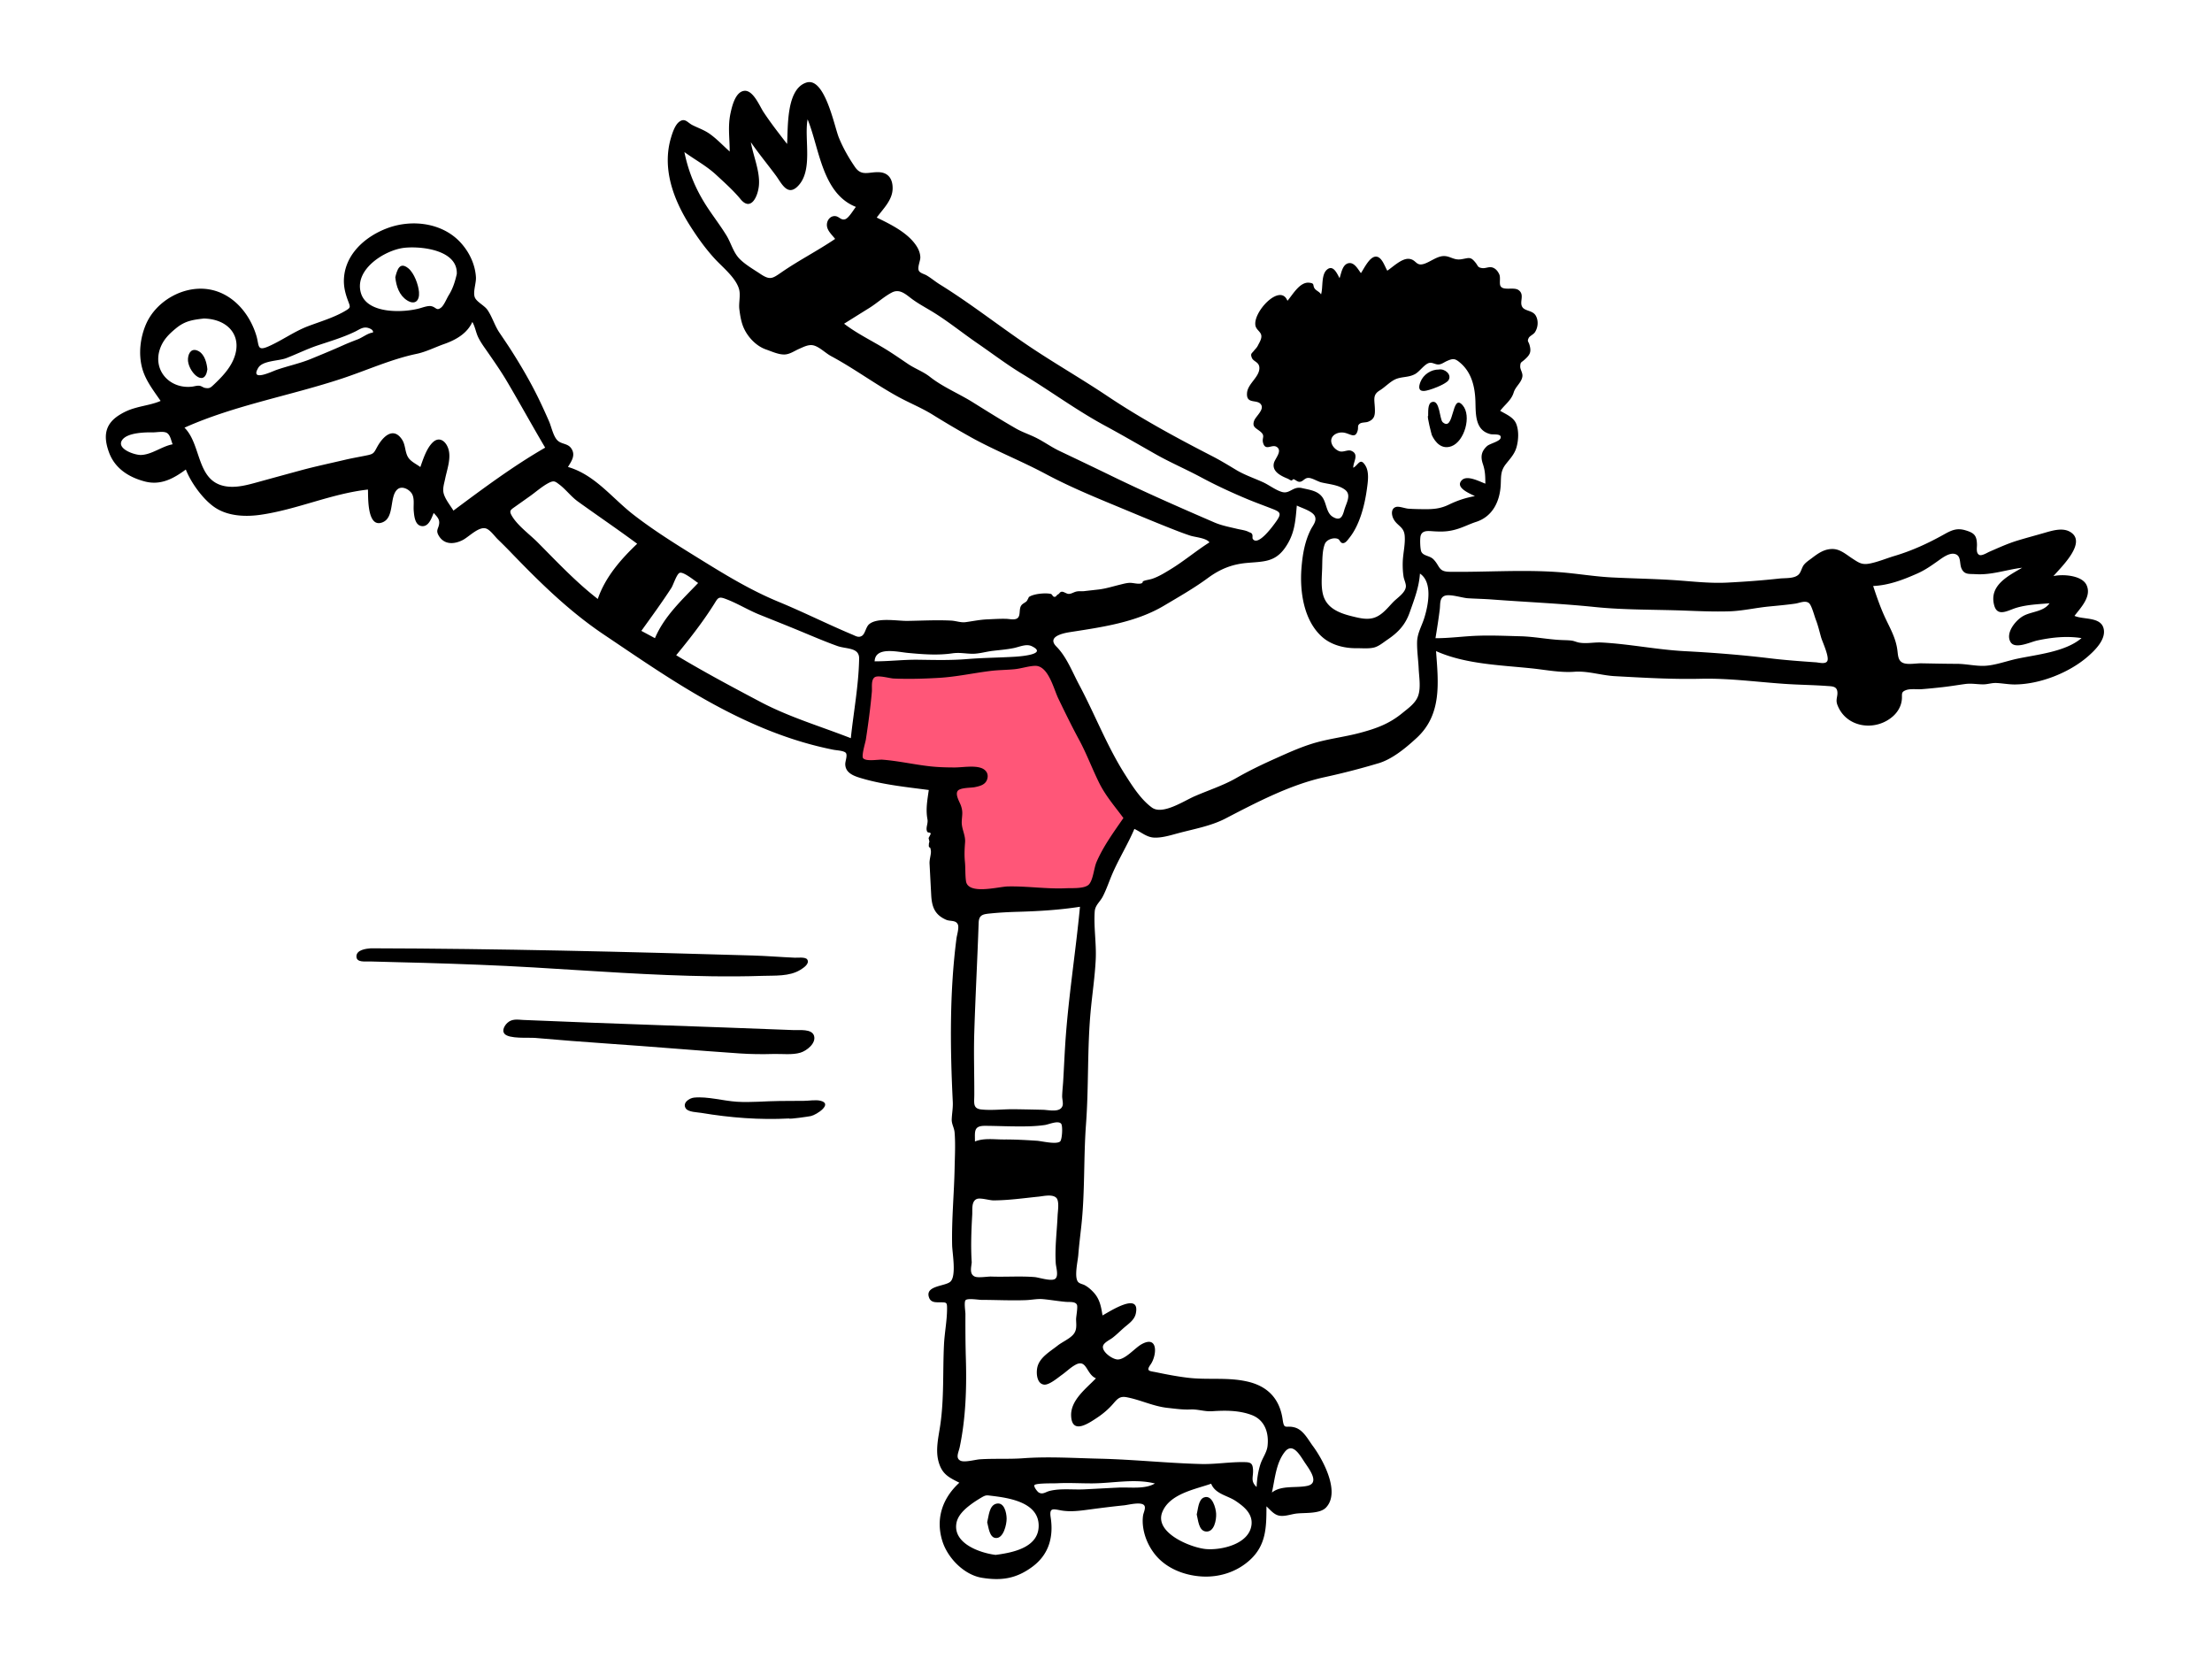 <svg width="1024" height="768" xmlns="http://www.w3.org/2000/svg"><g fill="none" fill-rule="evenodd"><path d="M436.795 309.52c-10.629.679-21.345.402-31.983.064-1.048-.034-3.554-.521-4.193.105-.734.721-.578 4.695-.7 5.679l-2.756 22.367-1.267 10.27c-.12.974-1.312 5.183-.743 6.027 1.035 1.536 8.446 1.887 10.399 2.263l23.259 4.48c2.19.422 7.78.521 8.796 2.251.644 1.098.251 4.07.327 5.316l.632 10.277c.83 13.46 1.658 26.92 2.485 40.381l49.382-3.97 12.016-.965c.954-.077 2.952.124 3.731-.403 1.7-1.151 3.15-6.076 4.067-7.846l7.013-13.534 6.759-13.042c.577-1.112 2.016-2.969 1.981-4.185-.041-1.372-2.086-3.827-2.725-4.998l-5.617-10.305-27.81-51.023c-.47-.862-1.519-3.997-2.438-4.473-1.785-.924-8.03.935-9.954 1.155-13.52 1.543-27.076 3.243-40.66 4.11" fill="#FF5678"/><g fill="#000"><path d="M280 280.303L289.859 292A821246.2 821246.2 0 01316 259.735l-13.105-5.857c-3.877-1.732-3.382-.908-5.835 2.526L280 280.303M448.041 533.999L448 551l52-2.56-2.362-7.132c-.615-1.858-1.393-7.471-2.888-8.717-1.634-1.36-8.817.043-11.01.122l-35.699 1.286M406.748 105L346 143.378l13.411 15.686c1.071 1.253 1.261 2.046 2.486 1.924 1.425-.142 3.823-2.379 5.01-3.119l43.063-26.803 13.03-8.111L406.748 105M877.225 304.944c-.732-5.947-3.73-11.992-5.924-17.5-2.585-6.489-5.308-12.924-8.096-19.328-1.766-4.055-2.406-3.058-7.022-2.877-5.395.21-10.79.422-16.183.633l12.46 45.237c.719 2.61 1.881 12.396 4.147 13.717.784.458 3.494-.131 4.383-.164l7.634-.286 10.376-.389c-.482-6.354-.997-12.717-1.775-19.043"/><path d="M534.636 686.752c-9.281-2.345-19.378-.123-28.73-.057-5.509.039-11.006-.33-16.513-.045-1.845.095-10.283-.15-10.57.96-.22.851 1.457 2.997 2.107 3.35 1.822.995 3.103-.282 4.942-.755 4.982-1.286 10.808-.493 15.928-.737 5.356-.255 10.71-.574 16.067-.82 5.336-.246 12.144.86 16.769-1.896M79.925 205.677c-.712-1.632-1.005-4.221-2.641-5.243-1.515-.947-4.69-.255-6.442-.28-3.724-.05-11.81.094-14.242 3.484-2.958 4.12 5.744 7.06 8.645 6.98 5.042-.136 9.63-4.01 14.68-4.941m92.694-51.727c.384-1.044-.963-1.734-1.936-2.066-2.476-.846-4.105.561-6.284 1.62-5.502 2.673-11.484 4.44-17.272 6.371-5.039 1.681-9.713 4.037-14.655 5.93-3.503 1.342-10.897 1.08-12.914 4.467-3.984 6.689 6.45 1.672 8.29 1.023 5.275-1.86 10.89-3.007 16.062-5.133 4.978-2.046 10.053-4.127 14.979-6.343 2.247-1.011 4.482-1.87 6.773-2.752 2.144-.826 4.677-2.9 6.957-3.117m150.57 115.933c-1.314-.806-6.702-5.305-8.512-4.712-1.414.465-2.996 5.633-3.877 6.99-4.413 6.795-9.172 13.309-13.903 19.881l6.3 3.387c4.28-10.146 12.536-17.739 19.993-25.546m81.7 36.264c6.759.016 13.454-.83 20.204-.737 7.564.105 14.996.31 22.552-.307 7.436-.609 14.843-.639 22.279-1.091 2.338-.142 15.362-1.136 7.733-4.86-2.567-1.253-5.654.308-8.442.87-3.23.653-6.49.897-9.755 1.29-3.112.375-6.416 1.41-9.555 1.334-3.293-.08-5.765-.67-9.075-.193-6.861.988-13.693.435-20.551-.201-4.729-.44-15.11-3.098-15.39 3.895M588.8 690.954c4.35-3.508 11.229-1.989 16.397-3.107 5.707-1.236 1.213-7.284-.975-10.504-2.28-3.358-5.716-10.068-9.551-5.099-4.006 5.192-4.478 12.512-5.871 18.71M451.884 538.542c-.145 3.153-1.706 6.397 1.573 7.48 3.147 1.038 8.549-.54 11.81-.821 4.25-.368 8.433-1.07 12.67-1.507 1.892-.195 3.793-.34 5.695-.166 1.31.119 4.467 1.542 5.638.953 1.438-.723 2.135-4.624.96-6.128-1.273-1.63-8.964-.014-11.716.195-8.965.68-17.703-.407-26.63-.006m-.55-10.115c4.129-1.7 9.032-.904 13.378-.928 5.114-.026 10.168.253 15.27.585 2.257.147 8.841 1.82 10.735.375.996-.759 1.354-7.267.51-8.264-1.378-1.63-5.702.331-7.473.596-4.744.704-9.585.686-14.37.642-4.48-.04-8.974-.239-13.451-.25-5.305-.012-4.587 2.698-4.598 7.244M309.35 261.613c-1.686-.978-7.22-5.47-9.288-4.788-1.76.58-3.627 5.942-4.677 7.626-2.002 3.21-4.116 6.357-6.19 9.521-1.326 2.023-4.861 5.678-4.257 8.412.321 1.456 3.265 3.97 4.752 3.53 1.534-.456 4.06-6.162 4.912-7.288 4.608-6.087 10.398-10.667 14.748-17.013m536.68 6.591c5.906 11.577 6.666 24.667 9.866 37.092.745 2.892 1.893 5.746 2.525 8.655.353 1.62-.296 4.398.61 5.777 2.273 3.454 12.78 2.357 15.047-.683 1.331-1.786.297-3.638-.27-5.492-.765-2.504-.398-4.685-.842-7.184-.888-5.009-5.401-10.064-7.543-14.687-2.339-5.05-3.414-11.126-6.765-15.638-2.243-3.018-8.533-9.247-12.628-7.84m-385.13 451.6c7.903-1.04 20.334-3.39 19.92-14.01-.412-10.558-14.253-12.433-21.958-13.359-2.258-.27-2.504-.4-4.796.968-1.576.94-3.145 1.946-4.614 3.042-2.861 2.137-6.102 5.046-6.712 8.773-1.55 9.466 11.224 13.746 18.16 14.586m-45.175-599.737c3.586.38-1.184-3.105-2.088-3.527-2.744-1.28-5.792-1.048-8.705-.561-7.048 1.178-13.286 7.095-19.309 10.754-6.377 3.873-12.672 8.253-19.322 11.633-3.04 1.547-5.554 2.86-8.08 5.166-1.288 1.176-1.734 1.992-3.465 1.991-.96 0-3.1-2.243-4.122-.945-2.852 3.622 11.52 4.794 13.02 4.549 7.492-1.226 13.993-4.069 20.422-7.925 6.565-3.935 13.536-7.13 20.134-10.961 2.851-1.657 5.293-3.853 7.894-5.821.372-.282 1.046-1.232 1.422-1.593.605.178 1.111.021 1.518-.47a59.12 59.12 0 01.68-2.29m144.956 566.784c-7.288 2.587-19.202 4.601-22.622 13.15-3.873 9.685 13.537 16.59 20.369 17.116 7.178.551 19.934-2.354 20.934-11.279.575-5.137-3.498-8.416-7.304-10.978-3.89-2.62-9.442-3.182-11.377-8.01M94.332 147.458c-5.152.592-8.653 1.1-12.757 4.443-3.405 2.775-6.21 5.578-7.598 9.859-3.208 9.893 4.72 18.387 14.905 17.235 1.123-.127 2.22-.542 3.36-.428 1.047.106 1.779.857 2.664 1.008 2.086.354 2.49-.012 4.202-1.635 3.491-3.313 6.996-6.952 8.93-11.422 4.657-10.765-2.347-18.867-13.706-19.06m117.129-20.618c.5-11.141-16.46-12.972-24.28-12.125-8.88.963-23.447 9.978-20.066 21.039 2.977 9.735 19.769 8.993 27.026 7.014 1.553-.423 3.966-1.342 5.494-1.031 2.295.465 2.406 2.354 4.569.644 1.36-1.075 2.587-4.206 3.546-5.748 1.913-3.072 2.901-6.276 3.71-9.793m238.38 457.54c-.234 2.384-1.145 5.451 1.423 6.587 1.587.701 5.99-.067 7.584-.01 6.654.236 13.483-.293 20.096.235 1.955.157 7.8 2.141 9.539.81 1.701-1.3.373-5.368.26-7.19-.463-7.43.533-14.653.853-22.043.085-1.985.904-6.807-.617-8.277-1.853-1.79-5.964-.755-8.172-.531-6.888.697-13.975 1.719-20.9 1.734-1.9.004-6.109-1.345-7.757-.634-2.533 1.092-1.937 4.903-2.076 7.336-.424 7.335-.705 14.64-.233 21.982m-154.868-332.66c-9.032-6.69-18.394-13.035-27.425-19.541-3.216-2.316-5.607-5.623-8.62-7.883-1.89-1.42-2.466-2.037-5.05-.667-2.985 1.584-5.76 4.071-8.514 6.036-2.313 1.65-4.637 3.286-6.953 4.929-2.146 1.522-2.865 1.868-1.344 4.396 2.676 4.449 8.233 8.463 11.866 12.122 8.966 9.028 17.723 18.369 27.797 26.168 3.462-10.102 10.626-18.317 18.243-25.56m101.245-155.94c-15.68-6.196-16.868-27.172-22.352-40.542-1.698 9.153 2.807 24.029-4.799 31.217-4.677 4.42-7.387-1.818-9.898-5.213-3.825-5.17-7.93-10.114-11.581-15.415 1.12 6.396 4.333 13.574 3.733 20.078-.472 5.106-3.736 12.1-8.486 6.31-3.262-3.976-7.438-7.696-11.242-11.223-4.573-4.24-9.79-6.98-14.762-10.595 1.925 9.565 5.594 18.055 11.004 26.15 2.775 4.154 5.812 8.143 8.432 12.399 2.14 3.48 3.15 7.806 5.988 10.762 2.65 2.76 6.547 4.965 9.72 7.086 4.519 3.02 5.602 2.16 9.757-.709 8.043-5.554 16.776-10.001 24.87-15.485-1.497-1.981-3.89-3.938-3.812-6.635.063-2.183 1.734-4.17 3.97-3.909 1.753.205 2.563 2.04 4.513 1.421 1.649-.524 3.902-4.46 4.945-5.698m539.89 167.045c-7.267.857-14.05 3.446-21.497 2.974-3.013-.191-5.263.365-6.587-2.66-1.057-2.416.025-6.088-3.296-6.746-2.46-.487-5.507 1.799-7.326 3.092-3.27 2.325-6.166 4.388-9.867 6.03-6.562 2.911-13.223 5.442-20.395 5.76 1.736 5.269 3.563 10.546 5.966 15.554 2.303 4.8 4.569 8.885 5.254 14.232.293 2.289.293 4.783 2.54 5.789 2.203.988 6.131.174 8.517.216 5.463.098 10.929.226 16.392.239 4.164.008 8.305 1 12.36.943 5.039-.073 10.742-2.264 15.657-3.304 9.314-1.97 22.347-3.192 29.77-9.545-6.87-1.08-13.87-.345-20.618 1.135-3.09.679-10.177 4.21-12.248.674-2.467-4.211 2.361-10.025 5.768-11.981 3.844-2.21 9.58-1.97 12.289-5.952-5.117.432-10.508.621-15.455 2.126-3.791 1.153-8.683 4.438-10.183-1.25-2.43-9.217 6.62-13.588 12.958-17.326M393.87 341.725c1.284-12.2 3.64-24.53 3.849-36.812.089-5.306-5.907-4.357-10.103-5.865-6.1-2.19-12.08-4.785-18.069-7.257-5.97-2.465-11.973-4.841-17.964-7.255-5.439-2.19-10.659-5.503-16.143-7.45-2.985-1.06-3.217-.025-4.95 2.714a167.557 167.557 0 01-5.286 7.838c-3.848 5.39-7.968 10.577-12.18 15.684 12.671 7.628 25.897 14.678 38.97 21.591 13.343 7.056 27.856 11.327 41.876 16.812m270.658-46.281c6.702.016 13.228-.948 19.901-1.153 6.596-.202 12.975.087 19.517.259 6.283.164 12.443 1.438 18.709 1.735 1.524.072 3.108.066 4.623.235 1.525.17 2.428.736 3.842.976 3.476.59 6.86-.245 10.367-.058 12.929.69 25.668 3.347 38.602 4.02 13.294.693 26.271 1.725 39.505 3.32 6.995.842 14.001 1.337 21.028 1.83 1.44.1 4.526 1.008 5.315-.636.96-1.996-2.293-8.817-2.893-10.93-.777-2.747-1.417-5.555-2.462-8.219-.612-1.556-1.902-6.638-3.143-7.626-1.73-1.377-4.316-.054-6.336.238-4.093.591-8.254.944-12.37 1.35-6.092.602-12.189 2.041-18.277 2.224-6.873.205-13.71-.09-20.575-.345-13.749-.515-27.83-.249-41.507-1.653-15.805-1.624-31.683-2.283-47.526-3.475-3.755-.283-7.52-.354-11.28-.58-2.688-.16-8.178-2.048-10.69-1.173-2.553.89-2.069 3.91-2.358 6.259-.55 4.48-1.265 8.947-1.992 13.402M499.95 419.774c-9.537 1.467-18.894 2.041-28.535 2.318-4.253.122-8.478.326-12.714.752-3.54.356-5.527.51-5.657 4.388-.577 17.007-1.501 33.83-2.024 50.843-.296 9.606.045 19.223.011 28.832-.013 3.647-.76 6.276 3.248 6.702 4.87.517 9.98-.162 14.878-.116 4.51.044 9.021.154 13.53.253 2.896.062 8.264 1.503 9.237-2.003.31-1.122-.249-3.09-.22-4.331.054-2.307.339-4.638.478-6.945.319-5.292.551-10.589.873-15.88 1.315-21.683 4.85-43.187 6.895-64.812M390.748 149.849c6.29 4.826 13.446 8.147 20.17 12.368 3.225 2.024 6.337 4.195 9.496 6.316 3.25 2.183 7.024 3.506 10.095 5.93 5.941 4.694 13.293 7.684 19.82 11.756 6.633 4.139 13.244 8.284 20.027 12.172 3.002 1.72 6.284 2.755 9.363 4.307 3.69 1.861 7.037 4.3 10.778 6.077 8.007 3.809 16.003 7.621 23.976 11.503 15.652 7.62 31.695 14.659 47.673 21.563 3.405 1.471 6.985 2.117 10.574 2.986 1.695.41 3.844.623 5.372 1.438.474.254.977.29 1.355.716.72.818.109 1.963.553 2.571 2.487 3.406 9.397-6.165 11.005-8.484 2.481-3.584 1.474-4.164-2.358-5.65-3.865-1.5-7.766-2.915-11.59-4.517-7.042-2.952-14.246-6.292-20.975-9.908-6.998-3.762-14.286-6.868-21.211-10.792-7.767-4.4-15.473-8.89-23.327-13.135-13.253-7.161-25.427-16.19-38.302-23.963-7.11-4.291-13.792-9.398-20.67-14.123-6.713-4.611-13.075-9.76-19.93-14.068-3.771-2.37-7.692-4.342-11.216-7.08-2.634-2.044-5.262-4.143-8.563-2.426-3.568 1.855-6.935 4.974-10.4 7.128-3.909 2.432-7.811 4.876-11.715 7.315m292.036 79.813c-2.04-1.069-9.538-3.921-6.018-7.416 2.505-2.487 8.427.818 10.855 1.64-.051-3.438-.046-5.81-1.152-9.088-1.112-3.294-.804-5.785 1.906-8.282 1.239-1.142 5.734-2.127 6.255-3.625.81-2.328-3.222-1.59-4.598-1.915-7.273-1.72-6.833-9.344-7.014-15.181-.213-6.863-1.82-13.462-7.122-17.922-2.396-2.015-3.26-2.018-6.212-.695-1.087.487-2.067 1.272-3.267 1.488-1.697.305-2.835-.8-4.345-.726-2.34.116-4.73 3.987-7.007 5.224-2.95 1.602-5.854 1.124-8.769 2.27-2.593 1.02-5.1 3.785-7.518 5.256-3.293 2.003-2.543 3.968-2.332 7.904.175 3.283.07 5.437-3.159 6.655-1.04.393-2.872.216-3.758.848-1.309.933-.6 1.634-1.02 3.195-1.07 3.947-3.334 1.538-6.224 1.01-3.52-.642-7.397 1.842-5.558 5.62.657 1.352 2.07 2.583 3.483 3.004 1.672.497 3.758-.872 5.3-.254 3.934 1.576.79 5.31.978 7.854 2.387-1.295 3.198-5.008 5.666-.892 1.782 2.974 1.073 7.493.63 10.74-1.027 7.514-3.33 16.718-8.218 22.745-.704.868-1.755 2.499-3.078 2.293-1.101-.17-1.233-1.598-2.184-1.963-2.041-.786-5.167.378-5.949 2.268-1.32 3.194-1.183 7.88-1.287 11.261-.121 3.892-.578 8.294.366 12.11 1.612 6.52 7.677 8.79 13.576 10.23 3.288.801 6.892 1.737 10.22.61 3.63-1.229 6.125-4.527 8.684-7.189 1.924-2 5.657-4.278 5.908-7.173.118-1.354-.846-3.222-1.065-4.609-.349-2.202-.447-4.427-.389-6.656.108-4.092 1.253-8.253.904-12.346-.36-4.187-3.472-4.488-5.167-7.713-1.01-1.924-1.247-4.92 1.21-5.575 1.427-.38 4.1.703 5.646.813 2.359.168 4.748.205 7.113.228 4.359.045 7.643-.179 11.589-2.077 4.06-1.952 7.687-3.17 12.121-3.969m-101.062 458.7c.164-3.57.66-7.138 1.766-10.545.94-2.896 2.956-5.431 3.296-8.423.707-6.244-1.363-12.11-7.381-14.363-5.837-2.185-12.16-2.15-18.253-1.74-3.539.238-6.537-.973-10.009-.813-3.655.169-6.88-.333-10.51-.717-6.741-.717-12.486-3.685-19.033-4.94-3.204-.615-4.312.752-6.272 3.007-2.16 2.483-4.592 4.572-7.329 6.396-4.206 2.804-11.732 7.955-12.133-.737-.337-7.296 6.97-12.701 11.482-17.426-4.571-1.942-4.18-9.156-9.49-6.253-2.305 1.26-4.125 3.123-6.254 4.634-1.792 1.272-5.904 4.813-8.261 4.537-3.326-.389-3.682-5.116-3.183-7.74.905-4.763 5.884-7.505 9.419-10.303 2.135-1.691 5.33-3.022 7.145-5.007 1.93-2.111 1.5-4.476 1.435-7.128-.029-1.207.876-5.753.384-6.795-.757-1.607-3.38-1.182-5.248-1.348-3.468-.31-6.91-.918-10.365-1.245-2.708-.256-5.31.355-8.02.454-6.845.25-13.77-.106-20.624-.125-1.244-.004-6.455-.894-7.321.182-.748.927-.036 5.226-.04 6.337-.023 6.898 0 13.787.206 20.682.405 13.606-.05 27.576-2.844 40.949-.506 2.423-2.099 5.108.357 6.3 1.889.918 6.93-.508 8.99-.642 6.681-.437 13.434-.007 20.078-.492 11.567-.846 23.53-.069 35.328.205 15.696.366 31.303 2.063 46.994 2.465 6.82.175 13.757-1.07 20.489-.864 2.646.081 3.395.75 3.544 3.586.177 3.37-1.288 5.178 1.657 7.912M252.375 207.228c-6.029-10.184-11.712-20.57-17.735-30.757-2.72-4.6-5.775-8.973-8.812-13.366-1.556-2.251-3.276-4.525-4.465-7.004-1.09-2.27-1.415-4.879-2.698-7.057-2.427 5.366-7.637 8.31-13.09 10.23-4.237 1.493-8.37 3.63-12.791 4.552-11.562 2.412-22.999 7.608-34.344 11.375-24.091 7.998-49.842 12.39-73.036 22.782 7.914 7.834 5.456 24.538 18.661 27.064 5.254 1.006 10.74-.61 15.769-1.996a6533.44 6533.44 0 0119.059-5.216c6.896-1.88 13.86-3.338 20.813-4.978 3.492-.824 7.006-1.396 10.505-2.138 2.914-.619 2.95-1.224 4.476-3.97 2.583-4.64 7.373-9.388 11.425-3.265 1.65 2.494 1.3 5.624 2.746 8.096 1.235 2.11 3.876 3.206 5.733 4.632 1.288-3.637 2.827-8.564 5.674-11.358 3.106-3.049 6.192-.596 7.31 2.987 1.343 4.306-.637 9.545-1.503 13.781-.423 2.07-1.226 4.45-.74 6.574.646 2.822 3.105 5.731 4.57 8.18 13.693-10.206 27.68-20.628 42.473-29.148M520.063 378.69c-4.01-5.435-8.248-10.251-11.257-16.34-3.217-6.507-5.819-13.516-9.25-19.858-3.407-6.298-6.543-12.715-9.653-19.181-2.171-4.513-4.642-15.348-10.859-15.077-3.105.136-6.273 1.255-9.397 1.561-3.662.36-7.34.34-10.997.787-8.023.981-15.833 2.736-23.93 3.211-6.958.409-14.006.618-20.973.315-1.898-.082-6.84-1.561-8.6-.714-2.052.988-1.366 4.841-1.54 6.813-.654 7.417-1.656 14.84-2.783 22.198-.193 1.255-2.132 7.525-1.264 8.585 1.338 1.635 7.09.542 8.965.687 7.399.57 14.67 2.26 22.04 3.077 3.738.414 7.481.51 11.24.523 3.652.013 8.98-.995 12.444.256 2.228.805 3.492 2.698 2.773 5.11-.793 2.657-3.371 3.251-5.762 3.749-1.753.364-6.838.161-7.942 1.773-1.195 1.745.898 5.033 1.488 6.688 1.131 3.172.49 4.534.406 7.637-.09 3.265 1.801 6.139 1.549 9.441-.246 3.228-.38 5.805-.066 9.096.277 2.891.084 6.058.49 8.866.94 6.5 14.993 2.568 19.354 2.47 9.015-.201 18.066 1.257 27.047.825 2.642-.127 8.769.353 10.631-1.89 1.89-2.273 2.19-7.458 3.407-10.27 3.18-7.348 7.92-13.79 12.439-20.338m80.27-144.666c-.657 7.541-1.023 13.35-5.539 19.696-4.821 6.776-10.366 6.169-17.979 6.914-6.833.669-12.194 2.927-17.683 6.967-6.455 4.75-13.417 8.696-20.296 12.785-13.086 7.78-28.693 9.931-43.553 12.243-3.736.582-10.633 2.254-6.237 6.682 4.726 4.761 7.373 11.786 10.549 17.742 7.28 13.657 12.86 28.326 21.165 41.405 3.354 5.284 7.368 11.66 12.517 15.39 4.888 3.541 14.7-3.034 19.676-5.21 6.467-2.826 13.253-4.97 19.346-8.459 5.683-3.254 11.467-6.06 17.44-8.74 5.865-2.63 11.545-5.249 17.688-7.169 7.228-2.26 14.866-3.06 22.208-5.03 7.533-2.017 13.478-4.157 19.565-9.15 2.829-2.319 6.276-4.639 7.415-8.305 1.166-3.75.307-8.533.131-12.379-.185-4.02-.81-8.136-.728-12.157.082-4.053 2.07-7.234 3.27-11 1.895-5.944 4.05-16.72-1.949-20.722-.423 6.35-2.662 12.047-4.759 18.003-2.02 5.737-5.337 9.246-10.296 12.59-1.887 1.273-3.928 3.045-6.162 3.623-2.368.614-5.683.3-8.145.326-5.54.058-11.54-1.393-15.806-5.126-8.635-7.559-10.52-21.106-9.686-31.852.48-6.18 1.5-12.407 4.332-17.983.974-1.918 2.911-3.964 1.83-6.209-1.132-2.35-6.198-3.774-8.314-4.875M429.96 365.71c-10.185-1.329-20.791-2.411-30.684-5.286-3.6-1.046-7.942-2.37-7.98-6.687-.012-1.325.98-3.718.41-4.964-.586-1.277-4.233-1.363-5.92-1.699-19.622-3.89-37.847-11.497-55.363-21.022-17.715-9.634-34.08-21.002-50.795-32.229-16.31-10.953-29.86-24.33-43.416-38.397a253.078 253.078 0 00-5.76-5.751c-1.419-1.382-3.39-4.196-5.255-4.946-3.353-1.348-8.04 3.759-11.005 5.28-3.857 1.977-8.457 2.276-11.002-1.892-1.68-2.753-.118-3.256.123-5.847.198-2.13-1.26-3.337-2.542-4.82-.989 2.334-2.304 6.605-5.67 6.074-3.025-.476-3.357-4.646-3.572-7.023-.252-2.772.612-6.293-1.264-8.536-1.475-1.765-4.358-3.055-6.247-1.456-3.8 3.216-1.335 12.795-6.698 15.183-7.561 3.365-6.824-11.993-6.984-15.063-16.928 1.872-32.838 9.266-49.784 11.686-6.897.985-14.863.662-20.882-3.275-5.535-3.62-11.283-11.583-13.649-17.694-5.677 4.208-11.612 7.434-18.901 5.557-7.41-1.909-13.929-6.02-16.651-13.468-2.734-7.475-1.943-13.168 4.88-17.387 2.793-1.727 5-2.573 8.073-3.407 3.403-.923 7.713-1.591 10.925-3.053-3.312-4.84-7.08-9.58-8.586-15.364-1.698-6.522-.85-13.86 1.783-20.027 4.76-11.146 18.141-18.603 30.194-16.056 10.52 2.223 17.963 11.329 20.95 21.289 1.358 4.528.166 7.328 5.705 4.879 6.29-2.783 11.794-6.877 18.291-9.332 5.637-2.13 11.783-3.92 17.005-6.98 2.703-1.583 2.576-1.719 1.474-4.624-1.368-3.608-2.214-6.967-1.909-10.888.873-11.226 10.165-19.184 20.108-22.878 11.273-4.187 25.25-2.533 33.698 6.516 4.104 4.397 6.905 10.175 7.263 16.225.16 2.682-1.439 6.758-.547 9.23.776 2.152 4.448 3.802 5.865 5.858 2.248 3.265 3.29 7.172 5.52 10.493 1.934 2.875 3.893 5.727 5.751 8.654 4.515 7.105 8.746 14.385 12.436 21.955 1.688 3.463 3.273 6.976 4.82 10.505 1.062 2.42 1.938 6.84 3.848 8.769 1.93 1.949 4.807 1.325 6.463 3.792 2.087 3.106.105 5.852-1.55 8.558 12.577 3.684 20.3 14.332 30.363 22.136 10.16 7.876 21.31 14.697 32.231 21.451 11.368 7.03 22.53 13.731 34.906 18.84 11.532 4.76 22.68 10.372 34.18 15.193 1.612.676 2.868 1.572 4.463.523 1.475-.972 1.77-4.104 3.312-5.373 3.905-3.216 13.09-1.432 17.738-1.505 6.703-.104 13.503-.483 20.2-.137 2.268.117 4.46 1.02 6.68.721 3.405-.457 6.584-1.153 10.127-1.297 2.95-.12 5.893-.338 8.847-.232 1.4.05 3.77.651 5.025-.302 1.567-1.187.623-4.037 1.693-5.765.694-1.12 2.066-1.426 2.738-2.31-.086.113 1.07-1.88.75-1.627 2.064-1.629 7.839-2.122 10.279-1.541.704.167.819 1.353 1.706 1.356.883.003.951-.89 1.575-1.103.648-.223.822-1.12 1.688-1.256.958-.151 2.184.926 3.221.986 1.168.067 2.283-.707 3.37-1.01 1.444-.4 2.558-.106 3.761-.248 2.194-.26 4.553-.507 6.832-.774 3.315-.388 6.544-1.423 9.778-2.21 1.417-.345 2.834-.747 4.296-.857 1.688-.13 3.885.666 5.478.29 1.363-.321.253-.808 1.434-1.217 1.277-.443 2.657-.564 3.952-1.012 2.974-1.03 5.718-2.74 8.39-4.37 6.224-3.8 11.792-8.534 17.945-12.435-1.405-2.044-6.634-2.39-8.846-3.113-3.045-.995-6.033-2.16-9.011-3.336-6.77-2.673-13.492-5.476-20.21-8.275-12.746-5.31-25.564-10.433-37.745-16.948-11.443-6.12-23.664-10.888-35.01-17.226a417.847 417.847 0 01-17.162-10.116c-5.228-3.258-10.853-5.48-16.269-8.458-10.58-5.82-20.296-13.06-30.916-18.757-2.508-1.345-5.293-4.193-8-4.925-2.326-.63-4.686.669-6.788 1.579-2.227.964-4.317 2.547-6.817 2.601-2.752.06-5.902-1.423-8.499-2.322-4.826-1.669-9.018-6.296-10.773-11.115-.857-2.356-1.254-4.973-1.57-7.452-.376-2.938.616-6.392-.1-9.186-1.361-5.314-7.65-10.304-11.165-14.116-4.366-4.733-8.15-10.03-11.597-15.46-7.704-12.138-13.05-26.536-8.755-40.823.655-2.178 1.822-5.776 3.75-7.225 2.674-2.014 3.82.336 6.133 1.503 2.874 1.45 5.6 2.295 8.295 4.266 3.266 2.387 5.953 5.3 8.963 7.97.016-6.167-.944-11.573.387-17.75.683-3.17 2.212-9.763 6.244-10.328 4.184-.587 7.184 6.995 9.004 9.761 3.385 5.14 7.168 9.963 10.934 14.824.489-7.541-.512-25.47 8.97-28.436 8.494-2.659 12.886 20.236 14.944 25.36 1.92 4.78 4.614 9.501 7.53 13.747 3.055 4.45 6.385 2.183 11.12 2.392 4.376.193 6.344 3.221 6.296 7.513-.062 5.43-4.377 9.398-7.363 13.495 6.462 3.124 14.83 7.187 18.69 13.62.855 1.425 1.444 3.061 1.497 4.743.05 1.663-1.47 4.708-.68 6.245.577 1.124 2.525 1.53 3.562 2.143 2.146 1.266 4.051 2.904 6.172 4.216 13.896 8.603 26.96 18.882 40.366 27.964 12.105 8.2 24.927 15.506 37.17 23.702 15.569 10.421 31.938 19.288 48.603 27.855 3.843 1.977 7.408 4.172 11.097 6.384 3.786 2.27 8.304 3.803 12.344 5.64 2.832 1.288 5.92 3.738 8.892 4.54 3.536.955 5.025-2.797 9.145-1.824 3.556.839 7.43 1.21 9.567 4.41 1.871 2.806 1.697 7.098 4.711 8.912 3.495 2.101 4.475-.152 5.283-3.071.919-3.322 3.515-7.12.329-9.511-3.009-2.259-7.272-2.508-10.793-3.343-1.784-.423-4.15-1.967-5.85-2.107-2.121-.175-2.618 1.803-4.422 1.806-.959 0-1.802-.927-2.716-1.222-.206-.066-.747.69-.996.62-.893-.25-.965-.549-1.837-.906-3.105-1.276-7.211-3.287-6.274-7.163.502-2.08 3.91-5.425 1.531-7.332-2.234-1.793-5.234 1.946-6.466-1.796-.874-2.658 1.259-3.371-1.454-5.559-1.994-1.609-3.831-2.046-2.727-4.996.71-1.9 4.402-4.789 3.344-7.08-1.5-3.242-7.202.036-6.652-5.822.392-4.195 5.668-7.224 5.703-11.352.025-2.955-2.777-2.934-3.505-4.854-.72-1.897-.063-1.89.988-3.222.78-.99 1.287-1.319 1.87-2.485.708-1.418 1.931-3.254 1.471-4.903-.413-1.483-2.149-2.364-2.585-4.007-1.645-6.187 11.424-20.245 14.754-11.726 2.472-2.86 5.713-8.848 10.082-8.368 2.642.29 1.512 1.044 2.43 2.57.665 1.107 2.511 1.67 3.034 2.868 1.036-3.216-.063-9.176 2.816-11.536 2.805-2.3 4.568 1.747 5.761 3.999.768-2.125 1.261-6.112 3.91-6.874 2.833-.814 4.601 2.731 5.981 4.536 1.487-2.112 4.274-8.339 7.485-7.58 2.408.569 3.6 4.59 4.726 6.446 2.635-1.731 6.788-5.899 10.2-5.458 3.322.428 3.029 3.543 6.915 2.269 2.817-.925 5.746-3.381 8.737-3.565 3.153-.194 4.82 2.016 8.322 1.48 3.717-.569 4.285-1.434 6.708 1.6 1.196 1.499.88 2.156 2.955 2.47 1.755.265 3.292-.895 5.132-.164 1.362.54 2.313 1.801 2.883 3.097.673 1.53-.107 4.183.565 5.388 1.293 2.316 6.18.272 8.374 1.88 2.96 2.172.173 5.468 1.749 7.874 1.265 1.931 4.83 1.44 6.248 4.046 1.286 2.36.984 5.481-.508 7.669-.626.919-2.387 1.68-2.8 2.513-.85 1.716-.137 1.516.358 3.27.947 3.354.189 4.62-2.396 6.915-1.496 1.327-1.808.946-1.908 2.963-.077 1.557 1.248 3 1.002 4.742-.4 2.83-3.184 4.609-4.022 7.391-1.08 3.581-4.029 5.54-6.252 8.488 2.628 1.586 6.082 2.9 7.357 5.876 1.392 3.247 1.134 7.868.148 11.161-.947 3.157-2.973 5.171-4.92 7.676-2.372 3.05-2.17 5.469-2.317 9.191-.31 7.87-3.687 15.016-11.405 17.516-3.062.991-5.827 2.45-8.934 3.374-3.798 1.132-6.578 1.224-10.519 1-2.465-.139-5.349-.67-6.206 1.94-.43 1.305-.273 6.385.313 7.544 1 1.985 3.838 1.721 5.548 3.438 3.083 3.095 2.211 5.733 7.414 5.805 16.856.235 33.66-1.066 50.515.154 8.312.602 16.447 2.04 24.792 2.462 9.184.464 18.393.619 27.57 1.177 8.665.526 17.142 1.661 25.85 1.212 8.135-.419 15.947-.977 24.048-1.875 2.77-.308 7.064.134 9.022-1.985 1.085-1.175 1.335-3.19 2.418-4.483 1-1.194 2.358-2.058 3.586-2.99 2.977-2.26 5.784-4.292 9.712-4.218 3.441.066 6.185 2.552 8.99 4.38 3.256 2.123 4.604 3.098 8.463 2.275 3.848-.82 7.377-2.339 11.13-3.457 7.92-2.357 15.339-5.747 22.552-9.768 3.553-1.981 6.056-3.313 10.148-2.12 4.194 1.222 5.387 2.425 5.438 6.781.015 1.383-.512 3.841 1.078 4.64 1.153.58 3.693-1.038 4.672-1.463 4.328-1.878 8.576-3.834 13.1-5.205 4.129-1.252 8.31-2.362 12.454-3.557 3.469-1 8.093-2.45 11.548-.587 8.73 4.703-4.115 16.654-7.45 20.63 4.159-.997 13.087-.428 15.274 4.036 2.59 5.284-2.6 10.523-5.53 14.364 4.102 1.868 12.386.261 13.542 6.144.971 4.939-4.166 9.913-7.514 12.802-8.667 7.478-22.108 12.713-33.553 12.812-2.905.025-5.735-.541-8.623-.68-2.114-.1-4.021.632-6.075.635-2.894.003-5.461-.566-8.447-.157-3.441.47-6.854 1.048-10.31 1.437-3.208.36-6.417.69-9.635.94-2.12.167-5.319-.301-7.289.41-2.55.922-1.806 1.843-2.013 4.295-.256 3.012-1.781 5.734-4 7.742-8.06 7.296-21.787 5.544-25.838-5.165-.986-2.604.323-3.965-.049-6.313-.373-2.363-2.571-2.283-4.723-2.442-6.55-.485-13.185-.53-19.763-.984-12.733-.877-25.848-2.663-38.575-2.36-13.283.317-26.65-.482-39.918-1.203-6.19-.337-12.605-2.508-18.698-2.04-6.473.497-13.347-.897-19.854-1.573-14.546-1.512-30.782-1.95-44.223-7.994 1.062 14.571 2.828 29.364-8.996 40.231-4.954 4.554-11.18 9.77-17.675 11.711a333.794 333.794 0 01-24.921 6.434c-15.845 3.453-31.588 11.717-45.883 19.14-6.723 3.492-14.613 4.853-21.903 6.81-3.471.933-7.383 2.162-11.024 2.032-3.588-.128-6.078-2.566-9.245-4.022-3.03 7.14-7.121 13.675-10.17 20.72-1.513 3.496-2.705 7.212-4.467 10.593-1.344 2.577-3.518 3.962-3.723 6.95-.5 7.254.827 14.821.471 22.157-.388 8.001-1.631 16.121-2.364 24.132-1.585 17.31-.845 34.74-2.131 52.075-1.175 15.836-.441 31.55-2.198 47.4-.487 4.4-1.028 8.794-1.38 13.208-.23 2.896-1.834 9.564-.324 12.16.66 1.135 2.246 1.257 3.307 1.825 1.655.888 3.16 2.246 4.397 3.659 2.611 2.983 3.235 6.536 3.83 10.337 3.38-1.818 17.55-11.148 15.427-.93-.657 3.17-3.532 4.877-5.8 6.9-1.663 1.481-3.249 3.053-5.018 4.411-1.193.916-3.721 2.052-4.297 3.548-1.028 2.674 4.284 6.492 6.79 6.462 3.522-.04 7.917-5.324 10.9-7.008 7.92-4.473 7.205 5.186 4.219 9.384-2.253 3.168-.348 2.924 2.75 3.567 4.844 1.006 9.317 1.864 14.24 2.478 9.408 1.174 18.667-.342 28.004 1.83 9.296 2.165 14.823 7.965 16.177 17.53.716 5.053 1.388 2.516 5.63 3.701 3.92 1.096 6.132 5.576 8.387 8.614 4.503 6.062 12.92 21.333 6.024 28.48-2.928 3.035-10.038 2.264-13.892 2.783-2.48.332-5.465 1.489-7.967.89-2.378-.569-3.96-2.697-5.676-4.257-.023 9.594-.08 17.928-7.683 24.855-6.134 5.59-14.337 8.157-22.563 7.59-8.061-.553-16.339-3.833-21.447-10.313-2.696-3.42-4.615-7.613-5.31-11.921-.321-1.985-.413-4.072-.103-6.066.185-1.185 1.312-3.334.596-4.478-1.254-2.004-7.4-.338-9.428-.134-5.355.541-10.695 1.216-16.03 1.93-4.41.592-8.91 1.219-13.334.383-3.803-.718-5.257-1.128-4.572 3.372 1.375 9.054-.916 17.085-8.361 22.652-7.45 5.57-14.327 6.673-23.438 5.207-8.325-1.34-15.94-9.201-18.365-17.022-3.228-10.409.1-19.89 7.874-26.997-4.715-2.389-7.842-3.8-9.505-9.316-1.739-5.767-.114-11.832.708-17.615 1.766-12.419 1.078-24.506 1.685-36.965.266-5.497 1.402-11.093 1.42-16.576.01-3.126-.163-3.014-3.381-3.039-1.996-.015-4.112.124-4.952-2.202-2.03-5.61 7.49-5.137 9.884-7.371 2.855-2.663.883-13.17.8-16.867-.271-12.01.916-23.741 1.149-35.72.106-5.41.435-11.1-.012-16.491-.18-2.152-1.41-3.891-1.328-6.033.104-2.742.633-5.305.491-8.159-1.241-25.1-1.514-50.664 1.707-75.599.192-1.493 1.247-4.854.683-6.354-.855-2.271-3.57-1.466-5.467-2.298-5.307-2.326-6.619-6.019-6.908-11.426-.172-3.204-.342-6.41-.508-9.614-.086-1.646-.17-3.293-.259-4.94-.104-1.908.681-4.054.636-5.657-.015-.514-.237-1.283-.241-1.587-.615-.302-.854-.745-.72-1.331a3.85 3.85 0 01.264-1.61c.032.312-.37-1.767-.404-1.584.056-.284 1.096-1.97.992-2.175-.486-.955-1.516.205-1.86-1.574-.287-1.494.685-3.25.36-4.999-.873-4.668-.05-8.856.61-13.58"/><path d="M171.657 439c58.959.136 118.056 1.59 176.866 3.33 6.481.193 12.983.741 19.467 1.019 1.128.047 4.838-.424 5.674.784 1.36 1.97-1.754 3.975-3.22 4.874-5.049 3.09-11.73 2.55-17.452 2.745-7.893.268-15.79.298-23.687.188-27.437-.38-54.887-2.466-82.266-4.088-16.865-1-33.783-1.61-50.672-2.108-8.336-.245-16.68-.38-25.015-.656-2.25-.074-6.352.628-6.352-2.33 0-3.083 4.498-3.591 6.657-3.758M242.168 472.163c41.72 1.798 83.47 3.03 125.193 4.695 2.705.109 8.463-.69 9.478 2.63 1.057 3.45-3.342 6.912-6.253 7.807-3.78 1.162-8.593.51-12.538.622-5.31.15-10.354.103-15.645-.255-20.161-1.365-40.289-3.137-60.455-4.505-11.416-.775-22.824-1.692-34.223-2.676-3.04-.262-12.068.552-14.197-1.925-1.312-1.526.078-3.885 1.374-5.062 2.135-1.937 4.59-1.498 7.266-1.33M365.268 517.773c-13.558.73-27.267-.345-40.594-2.583-1.816-.306-6.013-.34-7.173-2.027-1.773-2.575 1.558-4.821 3.798-5.049 6.208-.63 13.589 1.536 19.853 1.918 6.552.4 13.194-.299 19.762-.35 3.755-.03 7.51-.057 11.265-.07 2.202-.006 5.37-.563 7.544-.063 6.086 1.398-1.654 6.522-4.364 7.113-.94.205-10.06 1.557-10.091 1.111M661.132 192.52c.09-1.59-.323-5.611 1.645-6.365 3.84-1.47 3.586 7.955 5.082 9.282 5.492 4.865 4.012-13.88 9.245-7.834 4.252 4.912.837 16.748-5.145 18.956-4.406 1.626-7.405-1.503-9.117-5.127-.04-.084-2.42-8.95-1.71-8.911M666.105 171.06c2.65-.504 6.1 2.249 4.477 4.915-1.187 1.95-9.23 4.973-11.41 5.024-2.675.063-2.448-2.065-1.593-4.231 1.336-3.391 4.902-5.746 8.526-5.708M183 128.352c.815-3.392 2.016-7.41 6.03-4.14 2.697 2.196 4.668 7.613 4.939 11 .324 4.058-1.903 6.121-5.503 3.845-3.653-2.309-5.046-6.566-5.466-10.705M96 171.003c-1.306 9.07-9.35.629-8.988-4.904.188-2.88 1.837-5.24 4.969-3.512 2.804 1.547 3.78 5.615 4.019 8.416M554 701.089c.598-2.252.73-6.887 3.334-7.875 3.853-1.46 5.525 4.943 5.653 7.52.14 2.794-.836 8.73-4.836 8.237-3.28-.404-3.496-5.436-4.151-7.882M457 704.683c.737-2.757.88-7.737 4.192-8.571 3.646-.92 4.763 4.052 4.807 6.863.042 2.626-1.428 9.428-5.145 9.006-2.86-.324-3.242-5.071-3.854-7.298"/></g></g></svg>